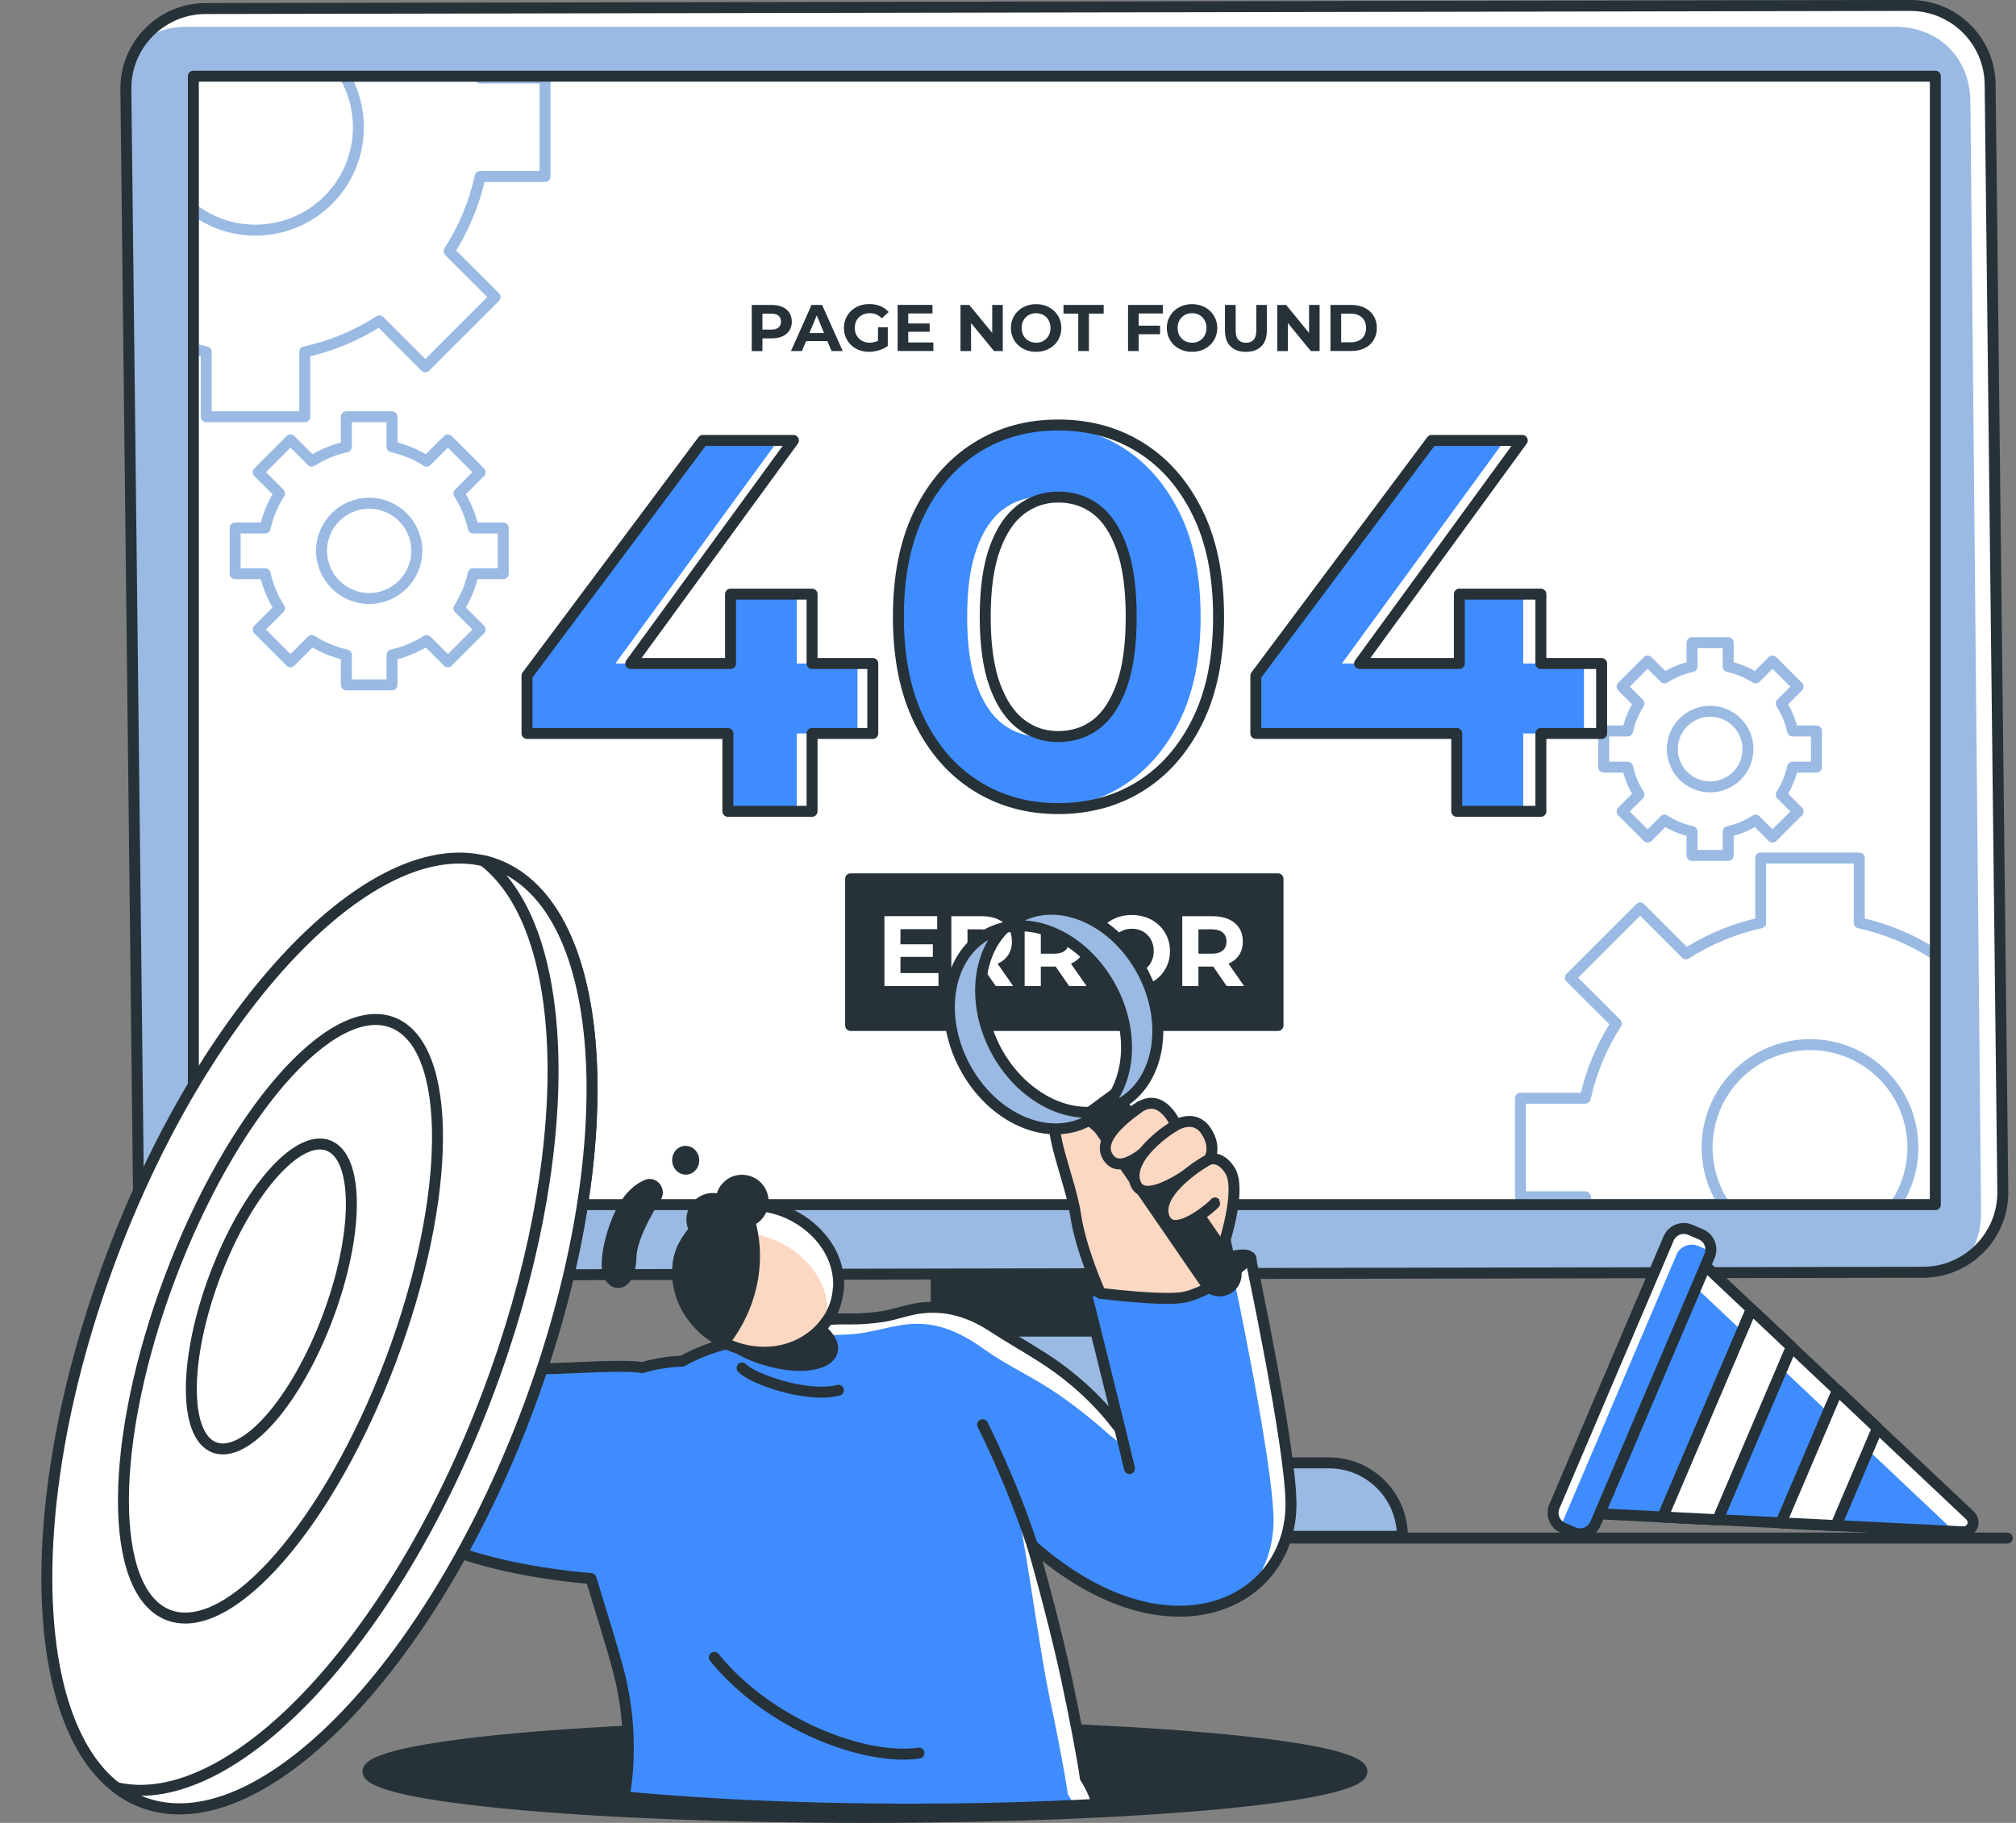 <svg width="460" height="416" viewBox="0 0 460 416" fill="none" xmlns="http://www.w3.org/2000/svg">
<rect x="0" y="0" width="460" height="416" fill="#808080" stroke="none"/>
<g clip-path="url(#clip0_2471_6728)">
<path d="M11 351L458 351" stroke="#263238" stroke-width="2.5" stroke-linecap="round" stroke-linejoin="round"/>
<path d="M49.62 290.7H438.53C448.67 290.7 456.86 282.43 456.76 272.29L454.32 19.66C454.22 9.66 446.09 1.6 436.09 1.6H47.18C37.04 1.6 28.85 9.87 28.95 20.01L31.39 272.64C31.49 282.64 39.62 290.7 49.62 290.7Z" fill="#9ABAE3"/>
<path d="M454.32 19.65C454.22 9.65 446.09 1.59 436.09 1.59H47.18C41.12 1.59 35.77 4.56 32.45 9.11C35.32 7.22 38.75 6.11 42.45 6.11H432.37C442.37 6.11 449.49 13.15 449.59 23.15L452.03 276.8C452.07 280.88 450.75 284.64 448.53 287.69C453.54 284.4 456.83 278.72 456.77 272.28L454.33 19.65H454.32Z" fill="white"/>
<path d="M49.88 291.04L438.79 290.34C448.93 290.32 457.11 282.04 456.99 271.9L454.1 19.27C453.99 9.27 445.84 1.23 435.83 1.24L46.92 1.95C36.78 1.97 28.6 10.25 28.72 20.39L31.61 273.02C31.72 283.02 39.87 291.06 49.88 291.05V291.04Z" stroke="#263238" stroke-width="2.5" stroke-linecap="round" stroke-linejoin="round"/>
<path d="M441.6 17.39H44.12V274.91H441.6V17.39Z" fill="white"/>
<path d="M124.36 40.29V17.8H109.56C109.53 17.66 109.5 17.53 109.47 17.38H78.68C80.66 20.82 81.78 24.79 81.78 29.04C81.78 42.01 71.27 52.52 58.3 52.52C52.97 52.52 48.06 50.75 44.12 47.75V79.57C45.08 79.84 46.07 80.09 47.05 80.3V95.1H69.54V80.3C75.71 78.96 81.45 76.53 86.58 73.23L97.05 83.7L112.96 67.79L102.49 57.33C105.79 52.19 108.22 46.44 109.56 40.28H124.36V40.29Z" stroke="#9ABAE3" stroke-width="2.5" stroke-linecap="round" stroke-linejoin="round"/>
<path d="M60.5 130.92C61.12 133.77 62.25 136.43 63.77 138.81L58.92 143.66L66.29 151.03L71.14 146.18C73.52 147.71 76.18 148.83 79.03 149.45V156.3H89.45V149.45C92.3 148.83 94.96 147.7 97.34 146.18L102.19 151.03L109.56 143.66L104.71 138.81C106.24 136.43 107.36 133.77 107.98 130.92H114.83V120.5H107.98C107.36 117.65 106.23 114.99 104.71 112.61L109.56 107.76L102.19 100.39L97.34 105.24C94.96 103.71 92.3 102.59 89.45 101.97V95.12H79.03V101.97C76.18 102.59 73.52 103.72 71.14 105.24L66.29 100.39L58.92 107.76L63.77 112.61C62.24 114.99 61.12 117.65 60.5 120.5H53.65V130.92H60.5ZM73.37 125.71C73.37 119.71 78.24 114.84 84.24 114.84C90.24 114.84 95.11 119.71 95.11 125.71C95.11 131.71 90.24 136.58 84.24 136.58C78.24 136.58 73.37 131.71 73.37 125.71Z" stroke="#9ABAE3" stroke-width="2.5" stroke-linecap="round" stroke-linejoin="round"/>
<path d="M441.28 217.67C436.14 214.37 430.39 211.95 424.24 210.6V195.81H401.74V210.6C395.59 211.95 389.84 214.37 384.7 217.67L374.24 207.21L358.33 223.12L368.8 233.58C365.49 238.72 363.07 244.47 361.72 250.62H346.93V273.12H361.72C361.85 273.72 361.99 274.32 362.15 274.9H393.46C390.97 271.17 389.52 266.68 389.52 261.86C389.52 248.9 400.03 238.39 413 238.39C425.97 238.39 436.47 248.9 436.47 261.86C436.47 266.68 435.02 271.17 432.53 274.9H441.6V217.35L441.29 217.66L441.28 217.67Z" stroke="#9ABAE3" stroke-width="2.5" stroke-linecap="round" stroke-linejoin="round"/>
<path d="M371.37 175.07C371.86 177.33 372.76 179.44 373.97 181.33L370.12 185.18L375.96 191.02L379.81 187.17C381.7 188.38 383.81 189.27 386.07 189.77V195.21H394.33V189.77C396.59 189.28 398.7 188.38 400.59 187.17L404.44 191.02L410.28 185.18L406.43 181.33C407.64 179.44 408.53 177.33 409.03 175.07H414.47V166.81H409.03C408.54 164.55 407.64 162.44 406.43 160.55L410.28 156.7L404.44 150.86L400.59 154.71C398.7 153.5 396.59 152.61 394.33 152.11V146.67H386.07V152.11C383.81 152.6 381.7 153.5 379.81 154.71L375.96 150.86L370.12 156.7L373.97 160.55C372.76 162.44 371.87 164.55 371.37 166.81H365.93V175.07H371.37ZM381.58 170.94C381.58 166.18 385.44 162.31 390.21 162.31C394.98 162.31 398.84 166.17 398.84 170.94C398.84 175.71 394.98 179.57 390.21 179.57C385.44 179.57 381.58 175.71 381.58 170.94Z" stroke="#9ABAE3" stroke-width="2.5" stroke-linecap="round" stroke-linejoin="round"/>
<path d="M441.6 17.39H44.12V274.91H441.6V17.39Z" stroke="#263238" stroke-width="2.5" stroke-linecap="round" stroke-linejoin="round"/>
<path d="M272.04 291.01H213.67V336.21H272.04V291.01Z" fill="#9ABAE3" stroke="#263238" stroke-width="2.5" stroke-linecap="round" stroke-linejoin="round"/>
<path d="M319.98 350.6H168.16C168.16 341.35 175.66 333.84 184.92 333.84H303.23C312.48 333.84 319.99 341.34 319.99 350.6H319.98Z" fill="#9ABAE3" stroke="#263238" stroke-width="2.5" stroke-linecap="round" stroke-linejoin="round"/>
<path d="M272.04 291.01H213.67V303.77H272.04V291.01Z" fill="#263238" stroke="#263238" stroke-width="2.5" stroke-linecap="round" stroke-linejoin="round"/>
<path d="M185.29 135.58H166.69V151.42H143.92L181.04 100.51H160.37L120.25 154.2V167.38H166.08V185.15H185.29V167.38H199.15V151.42H185.29V135.58Z" fill="#3F8CFF"/>
<path d="M185.29 135.58H181.8V151.42H185.29V135.58Z" fill="white"/>
<path d="M143.92 151.42L181.04 100.51H177.54L140.42 151.42H143.92Z" fill="white"/>
<path d="M185.29 167.38H181.8V185.16H185.29V167.38Z" fill="white"/>
<path d="M199.15 151.42H195.66V167.38H199.15V151.42Z" fill="white"/>
<path d="M185.29 135.58H166.69V151.42H143.92L181.04 100.51H160.37L120.25 154.2V167.38H166.08V185.15H185.29V167.38H199.15V151.42H185.29V135.58Z" stroke="#263238" stroke-width="2.5" stroke-linecap="round" stroke-linejoin="round"/>
<path d="M260.24 102.13C254.77 98.7 248.51 96.99 241.46 96.99C234.41 96.99 228.27 98.7 222.8 102.13C217.33 105.56 212.99 110.52 209.79 117C206.59 123.49 204.99 131.41 204.99 140.76C204.99 150.11 206.59 158.03 209.79 164.52C212.99 171.01 217.33 175.97 222.8 179.39C228.27 182.82 234.49 184.53 241.46 184.53C248.43 184.53 254.77 182.82 260.24 179.39C265.71 175.96 270.04 171.01 273.25 164.52C276.45 158.03 278.05 150.11 278.05 140.76C278.05 131.41 276.45 123.49 273.25 117C270.05 110.51 265.71 105.55 260.24 102.13ZM255.98 156.36C254.56 160.39 252.62 163.35 250.15 165.25C247.68 167.14 244.78 168.09 241.46 168.09C238.14 168.09 235.46 167.14 232.95 165.25C230.44 163.36 228.45 160.39 226.99 156.36C225.53 152.33 224.8 147.13 224.8 140.76C224.8 134.39 225.53 129.19 226.99 125.16C228.45 121.13 230.43 118.17 232.95 116.27C235.46 114.38 238.3 113.43 241.46 113.43C244.78 113.43 247.68 114.38 250.15 116.27C252.62 118.16 254.57 121.13 255.98 125.16C257.4 129.19 258.11 134.39 258.11 140.76C258.11 147.13 257.4 152.33 255.98 156.36Z" fill="#3F8CFF"/>
<path d="M232.94 116.28C234.91 114.8 237.08 113.9 239.44 113.58C238.76 113.49 238.06 113.44 237.34 113.44C234.18 113.44 231.34 114.39 228.83 116.28C226.32 118.17 224.33 121.14 222.87 125.17C221.41 129.2 220.68 134.4 220.68 140.77C220.68 147.14 221.41 152.34 222.87 156.37C224.33 160.4 226.31 163.36 228.83 165.26C231.34 167.15 234.18 168.1 237.34 168.1C238.06 168.1 238.76 168.05 239.44 167.96C237.07 167.64 234.9 166.74 232.94 165.26C230.43 163.37 228.44 160.4 226.98 156.37C225.52 152.34 224.79 147.14 224.79 140.77C224.79 134.4 225.52 129.2 226.98 125.17C228.44 121.14 230.42 118.18 232.94 116.28Z" fill="white"/>
<path d="M273.25 117C270.05 110.51 265.71 105.55 260.24 102.13C254.77 98.7 248.51 96.99 241.46 96.99C240.77 96.99 240.09 97.01 239.42 97.04C245.63 97.34 251.21 99.04 256.14 102.12C261.61 105.55 265.94 110.51 269.15 116.99C272.35 123.48 273.95 131.4 273.95 140.75C273.95 150.1 272.35 158.02 269.15 164.51C265.95 171 261.61 175.96 256.14 179.38C251.21 182.47 245.63 184.16 239.42 184.46C240.09 184.49 240.77 184.51 241.46 184.51C248.51 184.51 254.77 182.8 260.24 179.37C265.71 175.94 270.04 170.99 273.25 164.5C276.45 158.01 278.05 150.09 278.05 140.74C278.05 131.39 276.45 123.47 273.25 116.98V117Z" fill="white"/>
<path d="M260.24 102.13C254.77 98.7 248.51 96.99 241.46 96.99C234.41 96.99 228.27 98.7 222.8 102.13C217.33 105.56 212.99 110.52 209.79 117C206.59 123.49 204.99 131.41 204.99 140.76C204.99 150.11 206.59 158.03 209.79 164.52C212.99 171.01 217.33 175.97 222.8 179.39C228.27 182.82 234.49 184.53 241.46 184.53C248.43 184.53 254.77 182.82 260.24 179.39C265.71 175.96 270.04 171.01 273.25 164.52C276.45 158.03 278.05 150.11 278.05 140.76C278.05 131.41 276.45 123.49 273.25 117C270.05 110.51 265.71 105.55 260.24 102.13ZM255.98 156.36C254.56 160.39 252.62 163.35 250.15 165.25C247.68 167.14 244.78 168.09 241.46 168.09C238.14 168.09 235.46 167.14 232.95 165.25C230.44 163.36 228.45 160.39 226.99 156.36C225.53 152.33 224.8 147.13 224.8 140.76C224.8 134.39 225.53 129.19 226.99 125.16C228.45 121.13 230.43 118.17 232.95 116.27C235.46 114.38 238.3 113.43 241.46 113.43C244.78 113.43 247.68 114.38 250.15 116.27C252.62 118.16 254.57 121.13 255.98 125.16C257.4 129.19 258.11 134.39 258.11 140.76C258.11 147.13 257.4 152.33 255.98 156.36Z" stroke="#263238" stroke-width="2.5" stroke-linecap="round" stroke-linejoin="round"/>
<path d="M365.45 151.42H351.59V135.58H332.99V151.42H310.22L347.34 100.51H326.67L286.55 154.2V167.38H332.39V185.15H351.59V167.38H365.45V151.42Z" fill="#3F8CFF"/>
<path d="M365.45 151.42H351.59V135.58H332.99V151.42H310.22L347.34 100.51H326.67L286.55 154.2V167.38H332.39V185.15H351.59V167.38H365.45V151.42Z" fill="#3F8CFF"/>
<path d="M351.59 135.58H347.56V151.42H351.59V135.58Z" fill="white"/>
<path d="M310.22 151.42L347.34 100.51H343.31L306.19 151.42H310.22Z" fill="white"/>
<path d="M351.59 167.38H347.56V185.16H351.59V167.38Z" fill="white"/>
<path d="M365.45 151.42H361.42V167.38H365.45V151.42Z" fill="white"/>
<path d="M365.45 151.42H351.59V135.58H332.99V151.42H310.22L347.34 100.51H326.67L286.55 154.2V167.38H332.39V185.15H351.59V167.38H365.45V151.42Z" stroke="#263238" stroke-width="2.5" stroke-linecap="round" stroke-linejoin="round"/>
<path d="M171.53 80.11V69.59H176.09C177.03 69.59 177.84 69.74 178.53 70.05C179.21 70.36 179.74 70.79 180.11 71.37C180.48 71.94 180.67 72.62 180.67 73.41C180.67 74.2 180.48 74.87 180.11 75.44C179.74 76.01 179.21 76.45 178.53 76.76C177.85 77.07 177.04 77.22 176.09 77.22H172.89L173.97 76.12V80.12H171.53V80.11ZM173.97 76.38L172.89 75.22H175.96C176.71 75.22 177.27 75.06 177.64 74.74C178.01 74.42 178.2 73.97 178.2 73.4C178.2 72.83 178.01 72.37 177.64 72.05C177.27 71.73 176.71 71.57 175.96 71.57H172.89L173.97 70.41V76.38Z" fill="#263238"/>
<path d="M180.48 80.11L185.17 69.59H187.58L192.29 80.11H189.73L185.88 70.82H186.84L182.98 80.11H180.48ZM182.83 77.85L183.48 76H188.89L189.55 77.85H182.83Z" fill="#263238"/>
<path d="M198.31 80.29C197.48 80.29 196.71 80.16 196.02 79.89C195.32 79.62 194.72 79.25 194.2 78.75C193.68 78.26 193.28 77.68 193 77.02C192.71 76.36 192.57 75.63 192.57 74.84C192.57 74.05 192.71 73.32 193 72.66C193.29 72 193.69 71.42 194.21 70.93C194.73 70.44 195.34 70.06 196.04 69.79C196.74 69.52 197.51 69.39 198.36 69.39C199.29 69.39 200.13 69.55 200.88 69.86C201.63 70.17 202.26 70.62 202.77 71.21L201.21 72.65C200.83 72.25 200.41 71.95 199.96 71.76C199.51 71.56 199.02 71.47 198.49 71.47C197.96 71.47 197.51 71.55 197.09 71.71C196.67 71.87 196.31 72.1 196 72.4C195.69 72.7 195.46 73.06 195.29 73.47C195.12 73.88 195.04 74.34 195.04 74.84C195.04 75.34 195.12 75.78 195.29 76.19C195.46 76.6 195.69 76.96 196 77.26C196.31 77.57 196.67 77.8 197.08 77.96C197.5 78.12 197.95 78.2 198.46 78.2C198.97 78.2 199.41 78.12 199.87 77.97C200.33 77.81 200.77 77.55 201.2 77.18L202.58 78.94C202.01 79.37 201.35 79.7 200.59 79.93C199.83 80.16 199.08 80.28 198.33 80.28L198.31 80.29ZM200.34 78.63V74.68H202.57V78.95L200.34 78.63Z" fill="#263238"/>
<path d="M207.24 78.15H212.97V80.1H204.82V69.58H212.77V71.53H207.24V78.14V78.15ZM207.06 73.82H212.13V75.71H207.06V73.82Z" fill="#263238"/>
<path d="M219.16 80.11V69.59H221.17L227.38 77.17H226.4V69.59H228.81V80.11H226.81L220.59 72.53H221.57V80.11H219.16Z" fill="#263238"/>
<path d="M236.43 80.29C235.6 80.29 234.83 80.15 234.12 79.88C233.41 79.61 232.8 79.23 232.29 78.74C231.77 78.25 231.37 77.67 231.09 77.01C230.8 76.35 230.66 75.63 230.66 74.85C230.66 74.07 230.8 73.35 231.09 72.69C231.38 72.03 231.78 71.45 232.3 70.96C232.82 70.47 233.43 70.09 234.13 69.82C234.83 69.55 235.59 69.41 236.41 69.41C237.23 69.41 238.01 69.55 238.7 69.82C239.4 70.09 240 70.47 240.52 70.96C241.04 71.45 241.44 72.03 241.73 72.68C242.02 73.34 242.17 74.06 242.17 74.85C242.17 75.64 242.02 76.36 241.73 77.02C241.44 77.69 241.04 78.26 240.52 78.75C240 79.24 239.4 79.61 238.7 79.88C238 80.15 237.24 80.29 236.42 80.29H236.43ZM236.41 78.21C236.88 78.21 237.31 78.13 237.71 77.97C238.11 77.81 238.45 77.58 238.75 77.28C239.05 76.98 239.28 76.62 239.45 76.21C239.62 75.8 239.7 75.34 239.7 74.84C239.7 74.34 239.62 73.88 239.45 73.47C239.28 73.06 239.05 72.7 238.76 72.4C238.46 72.1 238.12 71.87 237.71 71.71C237.31 71.55 236.87 71.47 236.4 71.47C235.93 71.47 235.5 71.55 235.1 71.71C234.7 71.87 234.36 72.1 234.06 72.4C233.76 72.7 233.53 73.06 233.36 73.47C233.19 73.88 233.11 74.34 233.11 74.84C233.11 75.34 233.19 75.79 233.36 76.2C233.53 76.62 233.76 76.97 234.05 77.27C234.35 77.57 234.69 77.8 235.1 77.96C235.5 78.12 235.94 78.2 236.41 78.2V78.21Z" fill="#263238"/>
<path d="M246.03 80.11V71.57H242.66V69.59H251.83V71.57H248.46V80.11H246.02H246.03Z" fill="#263238"/>
<path d="M259.83 80.11H257.39V69.59H265.34V71.54H259.82V80.11H259.83ZM259.65 74.32H264.7V76.27H259.65V74.32Z" fill="#263238"/>
<path d="M272.01 80.29C271.18 80.29 270.41 80.15 269.7 79.88C268.99 79.61 268.38 79.23 267.87 78.74C267.35 78.25 266.95 77.67 266.67 77.01C266.38 76.35 266.24 75.63 266.24 74.85C266.24 74.07 266.38 73.35 266.67 72.69C266.96 72.03 267.36 71.45 267.88 70.96C268.4 70.47 269.01 70.09 269.71 69.82C270.41 69.55 271.17 69.41 271.99 69.41C272.81 69.41 273.59 69.55 274.28 69.82C274.98 70.09 275.58 70.47 276.1 70.96C276.62 71.45 277.02 72.03 277.31 72.68C277.6 73.34 277.75 74.06 277.75 74.85C277.75 75.64 277.6 76.36 277.31 77.02C277.02 77.69 276.62 78.26 276.1 78.75C275.58 79.24 274.98 79.61 274.28 79.88C273.58 80.15 272.82 80.29 272 80.29H272.01ZM272 78.21C272.47 78.21 272.91 78.13 273.3 77.97C273.7 77.81 274.04 77.58 274.34 77.28C274.64 76.98 274.87 76.62 275.04 76.21C275.21 75.8 275.29 75.34 275.29 74.84C275.29 74.34 275.21 73.88 275.04 73.47C274.87 73.06 274.64 72.7 274.35 72.4C274.05 72.1 273.71 71.87 273.3 71.71C272.9 71.55 272.46 71.47 271.99 71.47C271.52 71.47 271.09 71.55 270.69 71.71C270.29 71.87 269.95 72.1 269.65 72.4C269.35 72.7 269.12 73.06 268.95 73.47C268.78 73.88 268.7 74.34 268.7 74.84C268.7 75.34 268.78 75.79 268.95 76.2C269.12 76.62 269.35 76.97 269.64 77.27C269.94 77.57 270.28 77.8 270.69 77.96C271.09 78.12 271.53 78.2 272 78.2V78.21Z" fill="#263238"/>
<path d="M284.27 80.29C282.78 80.29 281.61 79.87 280.77 79.04C279.93 78.21 279.51 77.02 279.51 75.48V69.59H281.95V75.39C281.95 76.39 282.15 77.11 282.57 77.56C282.98 78 283.56 78.22 284.3 78.22C285.04 78.22 285.62 78 286.03 77.56C286.44 77.12 286.65 76.4 286.65 75.39V69.59H289.06V75.48C289.06 77.02 288.64 78.21 287.8 79.04C286.96 79.87 285.79 80.29 284.3 80.29H284.27Z" fill="#263238"/>
<path d="M291.44 80.11V69.59H293.46L299.67 77.17H298.69V69.59H301.1V80.11H299.1L292.88 72.53H293.86V80.11H291.45H291.44Z" fill="#263238"/>
<path d="M303.58 80.11V69.59H308.36C309.5 69.59 310.51 69.81 311.38 70.24C312.25 70.68 312.93 71.28 313.42 72.07C313.91 72.85 314.16 73.78 314.16 74.85C314.16 75.92 313.91 76.84 313.42 77.62C312.93 78.41 312.25 79.02 311.38 79.45C310.51 79.89 309.5 80.1 308.36 80.1H303.58V80.11ZM306.02 78.11H308.25C308.95 78.11 309.56 77.98 310.08 77.71C310.6 77.44 311 77.07 311.28 76.58C311.57 76.09 311.71 75.51 311.71 74.85C311.71 74.19 311.57 73.6 311.28 73.11C310.99 72.62 310.59 72.25 310.08 71.98C309.56 71.71 308.96 71.58 308.25 71.58H306.02V78.1V78.11Z" fill="#263238"/>
<path d="M291.61 200.56H194.09V234.02H291.61V200.56Z" fill="#263238" stroke="#263238" stroke-width="2.5" stroke-linecap="round" stroke-linejoin="round"/>
<path d="M205.46 222.06H214.14V225.02H201.8V209.08H213.84V212.04H205.46V222.06ZM205.18 215.5H212.85V218.37H205.18V215.5Z" fill="white"/>
<path d="M217.07 225.02V209.08H223.97C225.4 209.08 226.63 209.31 227.66 209.78C228.69 210.24 229.49 210.91 230.05 211.77C230.61 212.63 230.89 213.67 230.89 214.87C230.89 216.07 230.61 217.08 230.05 217.93C229.49 218.79 228.69 219.44 227.66 219.9C226.63 220.36 225.4 220.58 223.97 220.58H219.12L220.76 218.96V225.02H217.07ZM220.76 219.37L219.12 217.64H223.77C224.91 217.64 225.76 217.39 226.32 216.9C226.88 216.41 227.16 215.73 227.16 214.86C227.16 213.99 226.88 213.3 226.32 212.81C225.76 212.32 224.91 212.08 223.77 212.08H219.12L220.76 210.33V219.37ZM227.2 225.02L223.21 219.24H227.15L231.18 225.02H227.2Z" fill="white"/>
<path d="M233.8 225.02V209.08H240.7C242.13 209.08 243.36 209.31 244.39 209.78C245.42 210.24 246.22 210.91 246.78 211.77C247.34 212.63 247.62 213.67 247.62 214.87C247.62 216.07 247.34 217.08 246.78 217.93C246.22 218.79 245.42 219.44 244.39 219.9C243.36 220.36 242.13 220.58 240.7 220.58H235.85L237.49 218.96V225.02H233.8ZM237.49 219.37L235.85 217.64H240.5C241.64 217.64 242.49 217.39 243.05 216.9C243.61 216.41 243.89 215.73 243.89 214.86C243.89 213.99 243.61 213.3 243.05 212.81C242.49 212.32 241.64 212.08 240.5 212.08H235.85L237.49 210.33V219.37ZM243.94 225.02L239.95 219.24H243.89L247.92 225.02H243.94Z" fill="white"/>
<path d="M258.28 225.29C257.02 225.29 255.86 225.09 254.78 224.68C253.71 224.27 252.78 223.69 252 222.95C251.22 222.21 250.61 221.33 250.18 220.33C249.75 219.33 249.53 218.23 249.53 217.05C249.53 215.87 249.75 214.77 250.18 213.77C250.61 212.77 251.22 211.9 252.01 211.15C252.8 210.41 253.73 209.83 254.79 209.42C255.85 209.01 257.01 208.81 258.25 208.81C259.49 208.81 260.67 209.01 261.72 209.42C262.77 209.83 263.69 210.41 264.47 211.15C265.25 211.89 265.86 212.76 266.3 213.76C266.74 214.75 266.96 215.85 266.96 217.05C266.96 218.25 266.74 219.33 266.3 220.34C265.86 221.35 265.25 222.22 264.47 222.96C263.69 223.7 262.77 224.27 261.72 224.68C260.66 225.09 259.51 225.29 258.27 225.29H258.28ZM258.26 222.15C258.97 222.15 259.63 222.03 260.23 221.79C260.83 221.55 261.36 221.2 261.81 220.74C262.26 220.28 262.62 219.75 262.87 219.12C263.12 218.5 263.25 217.81 263.25 217.05C263.25 216.29 263.13 215.6 262.87 214.98C262.62 214.36 262.27 213.82 261.82 213.36C261.37 212.9 260.84 212.56 260.24 212.31C259.63 212.07 258.97 211.95 258.26 211.95C257.55 211.95 256.89 212.07 256.29 212.31C255.69 212.55 255.16 212.9 254.71 213.36C254.26 213.82 253.9 214.36 253.65 214.98C253.4 215.6 253.27 216.29 253.27 217.05C253.27 217.81 253.4 218.48 253.65 219.11C253.9 219.74 254.25 220.28 254.7 220.74C255.15 221.2 255.68 221.54 256.28 221.79C256.88 222.04 257.55 222.15 258.26 222.15Z" fill="white"/>
<path d="M269.76 225.02V209.08H276.66C278.09 209.08 279.32 209.31 280.35 209.78C281.38 210.24 282.18 210.91 282.74 211.77C283.3 212.63 283.58 213.67 283.58 214.87C283.58 216.07 283.3 217.08 282.74 217.93C282.18 218.79 281.38 219.44 280.35 219.9C279.32 220.36 278.09 220.58 276.66 220.58H271.81L273.45 218.96V225.02H269.76ZM273.45 219.37L271.81 217.64H276.46C277.6 217.64 278.45 217.39 279.01 216.9C279.57 216.41 279.85 215.73 279.85 214.86C279.85 213.99 279.57 213.3 279.01 212.81C278.45 212.32 277.6 212.08 276.46 212.08H271.81L273.45 210.33V219.37ZM279.89 225.02L275.9 219.24H279.84L283.87 225.02H279.89Z" fill="white"/>
<path d="M388.23 288.01L449.47 345.81C451.01 347.26 449.98 349.68 447.86 349.58L363.75 345.41L388.23 288.01Z" fill="#3F8CFF"/>
<path d="M445.94 349.49L386.11 293.01L388.24 288.02L449.47 345.83C451.01 347.28 449.98 349.7 447.86 349.6L445.94 349.5V349.49Z" fill="white"/>
<path d="M388.23 288.01L449.47 345.81C451.01 347.26 449.98 349.68 447.86 349.58L363.75 345.41L388.23 288.01Z" stroke="#263238" stroke-width="2.5" stroke-linecap="round" stroke-linejoin="round"/>
<path d="M406.38 347.53L419.27 317.31L428.38 325.91L418.9 348.15L406.38 347.53Z" fill="#3F8CFF" stroke="#263238" stroke-width="2.5" stroke-linecap="round" stroke-linejoin="round"/>
<path d="M379.4 346.19L399.63 298.77L408.74 307.37L391.92 346.82L379.4 346.19Z" fill="#3F8CFF" stroke="#263238" stroke-width="2.5" stroke-linecap="round" stroke-linejoin="round"/>
<path d="M390.078 286.625L364.021 347.743C363.206 349.656 360.988 350.548 359.075 349.732L356.665 348.705C354.751 347.889 353.86 345.672 354.675 343.758L380.732 282.641C381.547 280.728 383.765 279.836 385.678 280.651L388.088 281.679C390.002 282.495 390.893 284.712 390.078 286.625Z" fill="#3F8CFF"/>
<path d="M356.21 348.44C354.6 347.51 353.9 345.49 354.66 343.72L380.72 282.61C381.54 280.69 383.75 279.8 385.66 280.62L388.06 281.64C389.65 282.32 390.54 283.95 390.32 285.59C390.19 285.51 390.05 285.43 389.9 285.37L387.48 284.34C385.56 283.52 383.35 284.42 382.54 286.33L356.48 347.46C356.34 347.78 356.26 348.1 356.21 348.44Z" fill="white"/>
<path d="M390.078 286.625L364.021 347.743C363.206 349.656 360.988 350.548 359.075 349.732L356.665 348.705C354.751 347.889 353.86 345.672 354.675 343.758L380.732 282.641C381.547 280.728 383.765 279.836 385.678 280.651L388.088 281.679C390.002 282.495 390.893 284.712 390.078 286.625Z" stroke="#263238" stroke-width="2.5" stroke-linecap="round" stroke-linejoin="round"/>
<path d="M379.4 346.19L399.63 298.77L408.74 307.37L391.92 346.82L379.4 346.19Z" fill="white" stroke="#263238" stroke-width="2.5" stroke-linecap="round" stroke-linejoin="round"/>
<path d="M406.38 347.53L419.27 317.31L428.38 325.91L418.9 348.15L406.38 347.53Z" fill="white" stroke="#263238" stroke-width="2.5" stroke-linecap="round" stroke-linejoin="round"/>
<path d="M197.36 414.75C259.995 414.75 310.77 410.053 310.77 404.26C310.77 398.466 259.995 393.77 197.36 393.77C134.726 393.77 83.95 398.466 83.95 404.26C83.95 410.053 134.726 414.75 197.36 414.75Z" fill="#263238" stroke="#263238" stroke-width="2.5" stroke-linecap="round" stroke-linejoin="round"/>
<path d="M281.51 286.66C281.51 286.66 286.99 285.26 285.06 288.87L283.13 292.49L281.5 286.66H281.51Z" fill="#263238" stroke="#263238" stroke-width="2.5" stroke-linecap="round" stroke-linejoin="round"/>
<path d="M285.33 286.99L281.22 290.61C273.5 296.66 256.86 295.92 247.63 294.28L248.98 299.58L255.59 326.29C255.59 326.29 247.38 313.5 229.45 305.16C224.24 300.08 215.65 295.63 204 300.08C201.59 300.99 189.67 300.86 187.61 301.51H187.6C187.48 301.54 187.37 301.58 187.25 301.61H187.24C180.91 303.61 176.08 304.51 171.82 305.34C170.4 305.62 169.04 305.88 167.73 306.18H167.72C163.74 307.07 160.04 308.22 155.7 310.62C155.7 310.62 151.48 310.65 146.51 312.11C141.36 311.06 121.13 313.16 116.71 312.15L116.62 277.29L105.97 283.96C95.57 289.29 90.46 287.59 80.65 287.27L77.08 286.65C77.08 286.65 77.09 329.36 84.03 340.48C93.41 355.52 124.25 359.36 134.88 360.25C137.1 367.73 139.62 375.32 141.43 382.47C141.66 383.38 141.87 384.31 142.04 385.22C144.16 395.6 143.38 405.47 142.38 410.05C144.9 410.29 147.49 410.52 150.17 410.73C155.16 411.13 160.41 411.48 165.86 411.78C178.85 412.47 193.04 412.86 207.88 412.86C213.38 412.86 218.77 412.8 224.05 412.71C224.26 412.71 224.46 412.7 224.65 412.7C233.62 412.51 242.25 412.2 250.4 411.75C249.56 408.55 247.67 405.73 247.67 405.73C246.94 400.72 245.3 392.11 243.39 383.16C241.3 373.37 237.49 359 235.56 352.64C266.44 379.87 294.76 366.18 294.59 343.04C294.5 329.93 285.33 286.96 285.33 286.96V286.99Z" fill="#3F8CFF"/>
<path d="M255.4 326.41C255.32 326.28 255.24 326.15 255.15 326.03C254.84 325.6 254.45 325.22 254.07 324.85C248.42 319.29 242.49 313.88 236.06 309.22C233.37 307.27 230.47 305.64 227.81 303.66C222.48 299.7 216.33 297.42 209.62 298.62C206.62 299.16 203.76 300.32 200.73 300.73C197.65 301.15 194.4 300.93 191.29 301.11C190.09 301.18 188.79 301.52 187.59 301.52C187.47 301.55 187.36 301.59 187.23 301.62C187.2 301.62 187.18 301.63 187.15 301.64C187.78 302.61 188.32 303.64 188.78 304.72C191.53 304.59 194.32 304.62 197.02 304.16C199.95 303.66 202.83 302.85 205.76 302.38C213.1 301.2 218.82 303.8 224.68 307.98C229.98 311.76 236.01 314.42 241.38 318.14C244.12 320.04 246.78 322.05 249.35 324.18C250.61 325.22 251.84 326.28 253.05 327.37C253.73 327.98 256.49 329.84 256.61 330.72C256.4 329.23 256.16 327.68 255.38 326.41H255.4Z" fill="white"/>
<path d="M243.38 383.19C242 376.75 239.89 368.33 238.05 361.51C235.9 359.98 233.54 342.7 231.35 340.77C233.28 347.13 237.28 377.09 239.38 386.88C241.29 395.83 242.93 404.44 243.66 409.45C243.66 409.45 244.36 410.5 245.1 412.04C246.88 411.96 248.65 411.87 250.39 411.77C249.55 408.57 247.66 405.75 247.66 405.75C246.93 400.74 245.29 392.13 243.38 383.18V383.19Z" fill="white"/>
<path d="M285.33 286.99L281.22 290.61C281.11 290.69 280.99 290.76 280.88 290.84C280.88 290.91 280.89 290.98 280.9 291.06L281.33 290.68C281.33 290.68 290.49 333.65 290.59 346.76C290.63 353.03 288.57 358.6 284.94 362.86C291.02 358.44 294.65 351.37 294.59 343.07C294.5 329.96 285.33 286.99 285.33 286.99Z" fill="white"/>
<path d="M285.33 286.99L281.22 290.61C273.5 296.66 256.86 295.92 247.63 294.28L248.98 299.58L255.59 326.29C255.47 325.82 254.85 325.23 254.56 324.85C253.56 323.52 252.47 322.25 251.35 321.03C247.42 316.76 242.91 313.02 238.03 309.88C234.22 307.43 230.27 305.23 226.47 302.74C221.26 299.33 215.65 297.64 209.41 298.6C206.75 299.01 204.18 300.01 201.49 300.43C199.13 300.8 196.73 300.99 194.34 301C192.1 301 189.77 300.86 187.59 301.51C187.47 301.54 187.36 301.58 187.23 301.61C180.9 303.61 176.07 304.51 171.81 305.34C170.39 305.62 169.03 305.88 167.7 306.18C163.72 307.07 160.02 308.22 155.68 310.62C155.68 310.62 151.46 310.65 146.49 312.11C141.34 311.06 121.11 313.16 116.69 312.15L116.6 277.29L105.95 283.96C95.55 289.29 90.44 287.59 80.63 287.27L77.06 286.65C77.06 286.65 77.07 329.36 84.01 340.48C93.39 355.52 124.23 359.36 134.86 360.25C137.08 367.73 139.6 375.32 141.41 382.47C141.64 383.38 141.85 384.31 142.02 385.22C144.14 395.6 143.36 405.47 142.36 410.05C144.88 410.29 147.47 410.52 150.15 410.73C155.14 411.13 160.39 411.48 165.84 411.78C178.83 412.47 193.02 412.86 207.86 412.86C213.36 412.86 218.75 412.8 224.03 412.71C224.24 412.71 224.44 412.7 224.63 412.7C233.6 412.51 242.23 412.2 250.38 411.75C249.54 408.55 247.65 405.73 247.65 405.73C246.92 400.72 245.28 392.11 243.37 383.16C241.28 373.37 237.47 359 235.54 352.64C266.42 379.87 294.74 366.18 294.57 343.04C294.48 329.93 285.31 286.96 285.31 286.96L285.33 286.99Z" stroke="#263238" stroke-width="2.5" stroke-linecap="round" stroke-linejoin="round"/>
<path d="M235.55 352.66C230.78 338.02 224.21 325.13 224.21 325.13" stroke="#263238" stroke-width="2.5" stroke-linecap="round" stroke-linejoin="round"/>
<path d="M257.72 335.14L255.59 326.3" stroke="#263238" stroke-width="2.5" stroke-linecap="round" stroke-linejoin="round"/>
<path d="M112.91 321.95L116.89 313.51" stroke="#263238" stroke-width="2.5" stroke-linecap="round" stroke-linejoin="round"/>
<path d="M83.82 281.24C83.82 281.24 73.42 284.81 77.07 286.67C79.2 287.76 83.94 287.5 83.94 287.5L83.82 281.23V281.24Z" fill="#263238" stroke="#263238" stroke-width="2.5" stroke-linecap="round" stroke-linejoin="round"/>
<path d="M281.22 290.61L279.54 282.91C279.54 282.91 283.24 271.23 280.67 267.14C278.38 263.5 275.88 264.59 275.88 264.59C275.88 264.59 277.77 261.91 275.14 258.02C272.54 254.19 268.34 256.76 268.34 256.76C268.34 256.76 265.37 249.45 260.17 252.54C254.97 255.63 252.55 259.77 252.55 259.77C254.26 261.14 245.53 250.54 241.37 254.27C238.57 256.78 244.26 269.31 245.42 277.22C246.58 285.13 251.08 295.15 251.08 295.15C251.08 295.15 265.66 296.99 270.29 296.02C274.92 295.05 281.23 290.61 281.23 290.61H281.22Z" fill="#FCD8C3" stroke="#263238" stroke-width="2.5" stroke-linecap="round" stroke-linejoin="round"/>
<path d="M280.51 293.86C278.82 295.1 276.44 294.74 275.2 293.05L248.38 254.02L254.5 249.52L281.32 288.55C282.56 290.24 282.2 292.62 280.51 293.86Z" fill="#263238" stroke="#263238" stroke-width="2.5" stroke-linecap="round" stroke-linejoin="round"/>
<path d="M260.16 252.54C259.76 253 248.88 259.62 253.22 264.59C256.9 268.81 265.35 258.78 265.35 258.78" fill="#FCD8C3"/>
<path d="M260.16 252.54C259.76 253 248.88 259.62 253.22 264.59C256.9 268.81 265.35 258.78 265.35 258.78" stroke="#263238" stroke-width="2.5" stroke-linecap="round" stroke-linejoin="round"/>
<path d="M260.73 221.82C254.49 210 241.92 204.37 232.66 209.26C231.43 209.91 230.34 210.72 229.35 211.64C237.99 209.75 248.17 215.33 253.59 225.58C259.01 235.84 257.88 247.39 251.44 253.46C252.76 253.17 254.05 252.72 255.27 252.07C264.53 247.18 266.97 233.63 260.73 221.81V221.82Z" fill="#9ABAE3" stroke="#263238" stroke-width="2.5" stroke-linecap="round" stroke-linejoin="round"/>
<path d="M227.21 239.53C221.79 229.27 222.92 217.72 229.36 211.65C228.04 211.94 226.75 212.39 225.53 213.04C216.27 217.93 213.83 231.48 220.07 243.3C226.31 255.12 238.88 260.75 248.14 255.86C249.37 255.21 250.46 254.4 251.45 253.48C242.8 255.37 232.63 249.79 227.21 239.54V239.53Z" fill="#9ABAE3" stroke="#263238" stroke-width="2.5" stroke-linecap="round" stroke-linejoin="round"/>
<path d="M267.88 257.07C267.3 257.26 257.08 263.85 259.01 269.85C260.92 275.81 272.91 266.66 272.8 266.51" fill="#FCD8C3"/>
<path d="M267.88 257.07C267.3 257.26 257.08 263.85 259.01 269.85C260.92 275.81 272.91 266.66 272.8 266.51" stroke="#263238" stroke-width="2.5" stroke-linecap="round" stroke-linejoin="round"/>
<path d="M275.88 264.59C275.3 264.78 263.64 271.6 265.56 277.61C267.47 283.57 277.34 274.67 277.23 274.52" fill="#FCD8C3"/>
<path d="M275.88 264.59C275.3 264.78 263.64 271.6 265.56 277.61C267.47 283.57 277.34 274.67 277.23 274.52" stroke="#263238" stroke-width="2.5" stroke-linecap="round" stroke-linejoin="round"/>
<path d="M181.94 311.59C187.38 311.75 190.99 309.73 189.73 306.45C188.4 303.14 182.94 300.07 177.3 298.54C175.21 297.98 173.08 297.67 171.13 297.61C167.41 297.5 164.33 298.35 163.3 300.26C162.32 301.74 163.62 303.95 165.57 305.67C167.62 307.48 170.64 309.04 173.89 310.1C176.53 310.96 179.35 311.5 181.93 311.58L181.94 311.59Z" fill="#263238" stroke="#263238" stroke-width="2.5" stroke-linecap="round" stroke-linejoin="round"/>
<path d="M191.29 293.92C191.27 294.25 191.25 294.56 191.21 294.88C191.17 295.19 191.12 295.5 191.06 295.81C191.03 296.04 190.98 296.26 190.92 296.48C190.88 296.67 190.84 296.83 190.78 296.99C190.7 297.29 190.61 297.59 190.51 297.87C190.41 298.19 190.28 298.49 190.15 298.79C190.02 299.09 189.89 299.38 189.74 299.68C189.6 299.96 189.44 300.25 189.27 300.53C189.11 300.81 188.93 301.08 188.75 301.35C188.75 301.33 188.75 301.32 188.75 301.3C186.01 305.37 181.31 308.07 176.08 308.52C175.88 308.53 175.69 308.56 175.48 308.56C175.46 308.56 175.44 308.56 175.42 308.56C175.11 308.58 174.81 308.59 174.49 308.6C174.09 308.6 173.7 308.58 173.31 308.56C173.01 308.54 172.7 308.52 172.39 308.48C172.15 308.45 171.89 308.42 171.66 308.4C170.94 308.31 170.22 308.17 169.52 307.99C169.22 307.92 168.92 307.84 168.63 307.75C168.49 307.71 168.36 307.68 168.25 307.62C167.96 307.54 167.7 307.45 167.45 307.36H167.43C167.19 307.27 166.96 307.19 166.72 307.08C166.42 306.96 166.13 306.85 165.83 306.7C165.63 306.62 165.43 306.52 165.25 306.43C165.22 306.41 165.21 306.41 165.18 306.39C164.77 306.19 164.38 305.97 163.98 305.74C163.58 305.51 163.21 305.27 162.83 305.01C162.5 304.79 162.18 304.56 161.88 304.32L161.36 303.92C161.29 303.85 161.21 303.78 161.12 303.72C160.92 303.55 160.71 303.37 160.53 303.2C160.53 303.2 160.52 303.193 160.5 303.18C160.23 302.93 159.97 302.69 159.72 302.43L159.7 302.4C159.6 302.29 159.49 302.18 159.39 302.08C159.29 301.97 159.18 301.85 159.07 301.72C158.79 301.43 158.54 301.12 158.31 300.8C158.29 300.77 158.25 300.73 158.23 300.69L158.19 300.62C158.05 300.45 157.92 300.28 157.8 300.09C157.8 300.09 157.78 300.09 157.79 300.07C157.62 299.84 157.45 299.6 157.3 299.36C157.14 299.1 156.98 298.85 156.84 298.57C156.73 298.39 156.63 298.19 156.53 298C156.33 297.63 156.15 297.24 155.98 296.84C155.87 296.59 155.77 296.33 155.68 296.08C155.63 295.92 155.57 295.75 155.52 295.59C155.42 295.27 155.31 294.94 155.22 294.6C155.13 294.28 155.06 293.94 154.99 293.59C154.94 293.36 154.9 293.14 154.86 292.91C154.84 292.81 154.83 292.71 154.81 292.61C154.78 292.39 154.76 292.17 154.72 291.93C154.72 291.9 154.72 291.87 154.72 291.84C154.69 291.59 154.67 291.33 154.67 291.07C154.67 290.79 154.66 290.53 154.66 290.27C154.66 289.76 154.68 289.26 154.74 288.74C154.74 288.67 154.75 288.61 154.77 288.53C154.77 288.45 154.77 288.37 154.8 288.27C154.81 288.14 154.83 287.99 154.86 287.85C154.89 287.74 154.89 287.62 154.92 287.51C154.94 287.47 154.94 287.42 154.95 287.36C155 287.11 155.05 286.87 155.13 286.63C155.17 286.44 155.22 286.27 155.29 286.1C155.36 285.85 155.44 285.63 155.53 285.39C155.53 285.37 155.55 285.36 155.56 285.36C155.56 285.33 155.56 285.32 155.57 285.3C155.57 285.28 155.57 285.26 155.58 285.24C155.67 285.03 155.78 284.8 155.88 284.58C155.9 284.54 155.93 284.5 155.94 284.47C155.94 284.47 155.94 284.463 155.94 284.45C155.97 284.4 156 284.35 156.03 284.3C156.04 284.24 156.07 284.21 156.1 284.16C156.21 283.95 156.32 283.75 156.44 283.57C156.58 283.3 156.74 283.05 156.9 282.81C156.93 282.76 156.96 282.73 156.99 282.67C157.08 282.52 157.19 282.37 157.28 282.24C157.32 282.2 157.34 282.16 157.38 282.12C157.43 282.04 157.47 281.98 157.51 281.93C157.53 281.92 157.55 281.87 157.57 281.85C157.62 281.78 157.68 281.72 157.74 281.65C157.77 281.62 157.79 281.57 157.82 281.55C158.13 281.15 158.46 280.77 158.81 280.41C158.84 280.38 158.86 280.36 158.89 280.33C159.35 279.85 159.84 279.41 160.36 279C160.44 278.93 160.55 278.85 160.65 278.77C160.8 278.65 160.96 278.53 161.12 278.41H161.13C161.31 278.28 161.49 278.14 161.69 278.04C161.72 278.01 161.76 277.98 161.8 277.96C162.1 277.77 162.41 277.58 162.72 277.42L162.8 277.37C162.86 277.33 162.93 277.3 162.99 277.27L163.04 277.24C163.27 277.13 163.49 277.02 163.72 276.91C163.83 276.86 163.95 276.8 164.07 276.76C164.19 276.7 164.32 276.63 164.45 276.58C164.57 276.54 164.68 276.5 164.79 276.44C165.01 276.35 165.24 276.27 165.46 276.2C165.51 276.18 165.57 276.17 165.62 276.15C165.68 276.13 165.75 276.1 165.8 276.08C166.13 275.97 166.46 275.87 166.8 275.79C167.04 275.72 167.28 275.67 167.52 275.61C167.66 275.58 167.8 275.55 167.94 275.52C168.28 275.45 168.62 275.38 168.95 275.35C169.28 275.3 169.64 275.27 169.98 275.22C170.01 275.22 170.03 275.22 170.06 275.22H170.07C170.41 275.19 170.76 275.17 171.08 275.15C171.44 275.13 171.79 275.14 172.14 275.15C172.5 275.16 172.86 275.18 173.2 275.2C173.2 275.2 173.21 275.2 173.23 275.2C173.39 275.2 173.58 275.22 173.76 275.25C173.94 275.26 174.12 275.29 174.29 275.31H174.3C175 275.39 175.71 275.52 176.41 275.7C176.76 275.78 177.11 275.88 177.46 275.98C177.81 276.08 178.15 276.2 178.48 276.32C179.01 276.51 179.54 276.74 180.05 276.98C180.56 277.22 181.08 277.48 181.57 277.76C182.32 278.17 183.03 278.63 183.71 279.12C184.4 279.62 185.05 280.17 185.66 280.74C185.87 280.93 186.07 281.12 186.27 281.33C186.66 281.72 187.03 282.14 187.39 282.57C189.99 285.69 191.55 289.57 191.35 293.87L191.29 293.92Z" fill="#FCD8C3"/>
<path d="M154.7 288.78H154.71C158.53 283.23 165.34 280.83 171.76 281.64C173.21 281.83 174.63 282.17 175.99 282.68C183.29 285.41 189.23 292.1 188.86 300.23C188.84 300.63 188.78 300.99 188.74 301.37C188.92 301.1 189.1 300.83 189.26 300.55C189.43 300.27 189.59 299.98 189.73 299.7C189.88 299.4 190.01 299.11 190.14 298.81C190.27 298.51 190.4 298.21 190.5 297.89C190.61 297.6 190.69 297.31 190.77 297.01C190.83 296.85 190.87 296.68 190.91 296.49C190.96 296.27 191.01 296.04 191.05 295.82C191.11 295.51 191.15 295.2 191.2 294.89C191.24 294.58 191.27 294.26 191.29 293.93C191.49 289.63 189.93 285.75 187.33 282.63C186.97 282.2 186.6 281.79 186.21 281.39C186.01 281.18 185.82 280.99 185.6 280.8C184.99 280.23 184.33 279.69 183.65 279.19C182.96 278.68 182.25 278.23 181.51 277.81C181.02 277.53 180.5 277.26 179.99 277.03C179.48 276.8 178.95 276.57 178.42 276.37C178.09 276.24 177.74 276.13 177.4 276.03C177.05 275.93 176.7 275.83 176.35 275.75C175.65 275.57 174.95 275.43 174.24 275.35H174.23C173.89 275.31 173.53 275.27 173.18 275.24C173.16 275.24 173.15 275.24 173.15 275.24C172.8 275.22 172.45 275.2 172.09 275.19C171.74 275.19 171.39 275.19 171.03 275.19C170.7 275.2 170.36 275.23 170.02 275.25H170.01C170.01 275.25 169.96 275.25 169.93 275.25C169.6 275.3 169.24 275.33 168.9 275.38C168.57 275.41 168.23 275.48 167.89 275.55C167.75 275.58 167.61 275.61 167.47 275.64C167.35 275.67 167.21 275.69 167.08 275.73C166.97 275.75 166.86 275.79 166.76 275.82C166.55 275.87 166.34 275.94 166.12 275.99C166 276.02 165.88 276.06 165.76 276.1C165.71 276.12 165.64 276.14 165.58 276.17C165.53 276.19 165.47 276.2 165.42 276.22C165.2 276.3 164.97 276.37 164.75 276.46C164.51 276.56 164.27 276.65 164.02 276.77C163.9 276.81 163.78 276.87 163.67 276.92C163.45 277.03 163.22 277.14 162.99 277.25L162.94 277.28C162.88 277.32 162.81 277.35 162.75 277.38L162.67 277.43C162.36 277.59 162.05 277.78 161.75 277.97C161.72 277.99 161.67 278.02 161.64 278.05C161.44 278.16 161.25 278.29 161.08 278.42H161.07C160.91 278.55 160.74 278.66 160.6 278.79C160.5 278.87 160.4 278.95 160.31 279.02C159.79 279.43 159.3 279.87 158.84 280.35C158.81 280.38 158.79 280.4 158.76 280.43C158.41 280.79 158.08 281.17 157.77 281.57C157.74 281.59 157.72 281.64 157.69 281.67C157.62 281.74 157.57 281.81 157.52 281.87C157.48 281.94 157.43 281.99 157.41 282.05C157.38 282.07 157.35 282.1 157.33 282.15C157.19 282.33 157.07 282.52 156.95 282.71C156.92 282.76 156.89 282.79 156.86 282.85C156.71 283.09 156.54 283.33 156.4 283.59C156.28 283.79 156.16 283.99 156.06 284.2C156.03 284.25 156 284.28 155.99 284.34C155.95 284.4 155.92 284.45 155.89 284.51C155.89 284.55 155.85 284.58 155.83 284.62C155.73 284.84 155.62 285.07 155.53 285.28C155.52 285.34 155.5 285.38 155.48 285.42C155.39 285.65 155.31 285.88 155.24 286.13C155.17 286.3 155.12 286.47 155.08 286.66C155.01 286.9 154.95 287.14 154.9 287.39C154.89 287.45 154.89 287.49 154.87 287.54C154.84 287.65 154.84 287.77 154.81 287.88C154.79 288.02 154.76 288.16 154.75 288.3C154.73 288.39 154.72 288.48 154.72 288.56C154.7 288.63 154.7 288.7 154.69 288.77L154.7 288.78Z" fill="white"/>
<path d="M191.29 293.92C191.27 294.25 191.25 294.56 191.21 294.88C191.17 295.19 191.12 295.5 191.06 295.81C191.03 296.04 190.98 296.26 190.92 296.48C190.88 296.67 190.84 296.83 190.78 296.99C190.7 297.29 190.61 297.59 190.51 297.87C190.41 298.19 190.28 298.49 190.15 298.79C190.02 299.09 189.89 299.38 189.74 299.68C189.6 299.96 189.44 300.25 189.27 300.53C189.11 300.81 188.93 301.08 188.75 301.35C188.75 301.33 188.75 301.32 188.75 301.3C186.01 305.37 181.31 308.07 176.08 308.52C175.88 308.53 175.69 308.56 175.48 308.56C175.46 308.56 175.44 308.56 175.42 308.56C175.11 308.58 174.81 308.59 174.49 308.6C174.09 308.6 173.7 308.58 173.31 308.56C173.01 308.54 172.7 308.52 172.39 308.48C172.15 308.45 171.89 308.42 171.66 308.4C170.94 308.31 170.22 308.17 169.52 307.99C169.22 307.92 168.92 307.84 168.63 307.75C168.49 307.71 168.36 307.68 168.25 307.62C167.96 307.54 167.7 307.45 167.45 307.36H167.43C167.19 307.27 166.96 307.19 166.72 307.08C166.42 306.96 166.13 306.85 165.83 306.7C165.74 306.68 165.65 306.62 165.55 306.59C165.45 306.54 165.35 306.48 165.24 306.43C165.21 306.41 165.2 306.41 165.17 306.39C164.76 306.19 164.37 305.97 163.97 305.74C163.57 305.51 163.2 305.27 162.82 305.01C162.49 304.79 162.17 304.56 161.87 304.32L161.35 303.92C161.28 303.85 161.2 303.78 161.11 303.72C160.91 303.55 160.7 303.37 160.52 303.2C160.52 303.2 160.51 303.193 160.49 303.18C160.22 302.93 159.96 302.69 159.71 302.43C159.59 302.31 159.49 302.2 159.38 302.08C159.28 301.97 159.17 301.85 159.06 301.72C159.01 301.67 158.98 301.61 158.93 301.56C158.71 301.3 158.51 301.06 158.3 300.8C158.28 300.77 158.24 300.73 158.22 300.69L158.18 300.62C158.04 300.45 157.91 300.28 157.79 300.09C157.79 300.09 157.77 300.09 157.78 300.07C157.71 299.99 157.64 299.89 157.57 299.79C157.47 299.66 157.38 299.51 157.29 299.36C157.24 299.28 157.19 299.2 157.15 299.11C157.04 298.93 156.93 298.76 156.83 298.57C156.72 298.39 156.62 298.19 156.52 298C156.32 297.63 156.14 297.24 155.97 296.84C155.86 296.59 155.76 296.33 155.67 296.08C155.62 295.92 155.56 295.75 155.51 295.59C155.41 295.27 155.3 294.94 155.21 294.6C155.12 294.28 155.05 293.94 154.98 293.59C154.93 293.36 154.89 293.14 154.85 292.91C154.83 292.81 154.82 292.71 154.8 292.61C154.77 292.39 154.75 292.17 154.71 291.93C154.71 291.9 154.71 291.87 154.71 291.84C154.69 291.74 154.69 291.63 154.67 291.53C154.66 291.38 154.65 291.22 154.65 291.07C154.65 290.79 154.64 290.53 154.64 290.27C154.64 289.76 154.66 289.26 154.72 288.74H154.73C154.73 288.67 154.73 288.61 154.75 288.53C154.75 288.45 154.75 288.37 154.78 288.27C154.79 288.14 154.81 287.99 154.84 287.85C154.87 287.74 154.87 287.62 154.9 287.51C154.92 287.47 154.92 287.42 154.93 287.36C154.98 287.11 155.03 286.87 155.11 286.63C155.15 286.44 155.2 286.27 155.27 286.1C155.34 285.85 155.42 285.63 155.51 285.39C155.51 285.37 155.53 285.36 155.54 285.36C155.63 285.1 155.74 284.84 155.87 284.59C155.89 284.55 155.92 284.51 155.93 284.48C155.93 284.48 155.93 284.473 155.93 284.46C155.96 284.41 155.99 284.36 156.02 284.31C156.03 284.25 156.06 284.22 156.09 284.17C156.2 283.96 156.31 283.76 156.43 283.58C156.57 283.31 156.73 283.06 156.89 282.82C156.92 282.77 156.95 282.74 156.98 282.68C157.07 282.53 157.18 282.38 157.27 282.25C157.31 282.21 157.33 282.17 157.37 282.13C157.39 282.09 157.42 282.05 157.45 282.03C157.54 281.89 157.64 281.77 157.73 281.65C157.76 281.62 157.78 281.57 157.81 281.55C158 281.27 158.22 281.01 158.44 280.78C158.56 280.66 158.68 280.52 158.8 280.41C158.83 280.38 158.85 280.36 158.88 280.33C159.34 279.85 159.83 279.41 160.35 279C160.43 278.93 160.54 278.85 160.64 278.77C160.74 278.69 160.83 278.62 160.93 278.54C161 278.5 161.06 278.44 161.12 278.41H161.13C161.26 278.31 161.4 278.22 161.53 278.12C161.61 278.05 161.71 277.99 161.8 277.94C162.1 277.75 162.39 277.57 162.72 277.41L162.8 277.36C162.86 277.32 162.93 277.29 162.99 277.26L163.04 277.23C163.17 277.16 163.31 277.1 163.44 277.03C163.54 276.98 163.63 276.95 163.72 276.9C163.83 276.85 163.95 276.79 164.07 276.75C164.19 276.69 164.32 276.62 164.45 276.57C164.56 276.52 164.67 276.48 164.78 276.43C164.9 276.4 165.02 276.36 165.13 276.31C165.24 276.28 165.35 276.23 165.47 276.19C165.52 276.17 165.58 276.16 165.63 276.14C165.69 276.12 165.76 276.09 165.81 276.07C165.93 276.03 166.04 275.99 166.17 275.96C166.39 275.9 166.6 275.83 166.81 275.79C166.92 275.76 167.02 275.72 167.13 275.7C167.27 275.66 167.4 275.64 167.52 275.61C167.66 275.58 167.8 275.55 167.94 275.52C168.28 275.45 168.62 275.38 168.95 275.35C169.28 275.3 169.64 275.27 169.98 275.22C170.01 275.22 170.03 275.22 170.06 275.22H170.07C170.41 275.19 170.76 275.17 171.08 275.15C171.44 275.13 171.79 275.14 172.14 275.15C172.5 275.16 172.86 275.18 173.2 275.2C173.2 275.2 173.21 275.2 173.23 275.2C173.39 275.2 173.58 275.22 173.76 275.25C173.94 275.26 174.11 275.28 174.29 275.3H174.3C175 275.38 175.71 275.52 176.41 275.7C176.76 275.78 177.11 275.88 177.46 275.98C177.81 276.08 178.15 276.2 178.48 276.32C179.01 276.51 179.54 276.74 180.05 276.98C180.56 277.22 181.08 277.48 181.57 277.76C182.32 278.17 183.03 278.63 183.71 279.12C184.4 279.62 185.05 280.17 185.66 280.74C185.87 280.93 186.07 281.12 186.27 281.33C186.66 281.72 187.03 282.14 187.39 282.57C189.99 285.69 191.55 289.57 191.35 293.87L191.29 293.92Z" stroke="#263238" stroke-width="2.5" stroke-linecap="round" stroke-linejoin="round"/>
<path d="M147.6 270.42C149.15 269.77 150.63 271.67 149.71 273.13C147.44 276.7 144.07 282.69 143.97 286.89C143.82 293.24 140.37 294 138.94 291C137.5 288 140.1 277.31 144.12 272.98C145.35 271.65 146.54 270.87 147.61 270.42H147.6Z" fill="#263238" stroke="#263238" stroke-width="2.5" stroke-linecap="round" stroke-linejoin="round"/>
<path d="M158.26 265.23C158.05 266.33 157.07 267.02 156.07 266.77C155.07 266.52 154.44 265.42 154.65 264.32C154.86 263.22 155.84 262.53 156.84 262.78C157.84 263.03 158.47 264.13 158.26 265.23Z" fill="#263238" stroke="#263238" stroke-width="2.5" stroke-linecap="round" stroke-linejoin="round"/>
<path d="M166.78 270.08C165.41 270.94 164.62 272.37 164.53 273.87C163.14 273.3 161.51 273.37 160.13 274.22C157.92 275.6 157.23 278.46 158.51 280.7C158.48 280.73 158.45 280.76 158.42 280.8C158.2 281.03 157.98 281.29 157.79 281.57C157.76 281.59 157.74 281.64 157.71 281.67C157.61 281.79 157.52 281.92 157.43 282.05C157.4 282.07 157.37 282.1 157.35 282.15C157.31 282.19 157.29 282.23 157.25 282.27C157.16 282.41 157.06 282.55 156.96 282.7C156.93 282.75 156.9 282.78 156.87 282.84C156.72 283.08 156.55 283.32 156.41 283.58C156.29 283.78 156.17 283.98 156.07 284.19C156.04 284.24 156.01 284.27 156 284.33C155.97 284.38 155.94 284.43 155.91 284.48C155.91 284.48 155.91 284.487 155.91 284.5C155.91 284.5 155.87 284.57 155.85 284.61C155.72 284.86 155.61 285.12 155.52 285.38C155.51 285.38 155.5 285.39 155.49 285.41C155.4 285.64 155.32 285.87 155.25 286.12C155.18 286.29 155.13 286.46 155.09 286.65C155.02 286.89 154.96 287.13 154.91 287.38C154.9 287.44 154.9 287.48 154.88 287.53C154.85 287.64 154.85 287.76 154.82 287.87C154.8 288.01 154.77 288.15 154.76 288.29C154.74 288.38 154.73 288.47 154.73 288.55C154.71 288.62 154.71 288.69 154.71 288.75H154.7C154.64 289.27 154.62 289.77 154.62 290.28C154.62 290.53 154.62 290.8 154.63 291.06C154.63 291.23 154.63 291.39 154.65 291.54C154.67 291.64 154.67 291.75 154.69 291.85C154.69 291.88 154.69 291.91 154.69 291.94C154.72 292.17 154.75 292.39 154.78 292.62C154.8 292.72 154.81 292.82 154.83 292.92C154.86 293.15 154.91 293.38 154.95 293.6C155.03 293.95 155.09 294.29 155.18 294.61C155.27 294.95 155.38 295.28 155.48 295.6C155.53 295.76 155.59 295.93 155.64 296.09C155.74 296.35 155.83 296.6 155.94 296.85C156.11 297.25 156.29 297.64 156.49 298.01C156.59 298.2 156.68 298.4 156.8 298.58C156.94 298.86 157.1 299.11 157.26 299.37C157.35 299.52 157.45 299.67 157.54 299.8C157.6 299.9 157.68 300 157.75 300.08C157.75 300.1 157.76 300.1 157.76 300.1C157.88 300.29 158.02 300.46 158.16 300.63L158.2 300.7C158.2 300.7 158.26 300.77 158.28 300.81C158.51 301.13 158.77 301.44 159.04 301.73C159.15 301.85 159.26 301.98 159.36 302.09C159.47 302.21 159.57 302.32 159.69 302.44C159.94 302.69 160.21 302.94 160.47 303.19C160.47 303.19 160.48 303.197 160.5 303.21C160.69 303.38 160.89 303.55 161.09 303.73C161.17 303.79 161.25 303.87 161.33 303.93L161.85 304.33C162.16 304.57 162.47 304.8 162.8 305.02C163.18 305.27 163.55 305.52 163.95 305.75C164.35 305.98 164.74 306.2 165.15 306.4C165.18 306.42 165.19 306.42 165.22 306.44C165.33 306.26 165.43 306.07 165.54 305.89C166.96 304.02 168.2 302.01 169.21 299.82C171.98 293.84 172.74 287.51 171.73 281.62C171.56 280.61 171.34 279.62 171.06 278.65C171.33 278.54 171.6 278.42 171.85 278.26C174.11 276.85 174.8 273.87 173.39 271.61C171.98 269.35 169 268.66 166.74 270.07L166.78 270.08Z" fill="#263238" stroke="#263238" stroke-width="2.5" stroke-linecap="round" stroke-linejoin="round"/>
<path d="M83.95 287.51C95.24 291.41 115.25 279.52 115.25 279.52C114.1 279.44 114.9 271.92 114.9 271.92C114.9 271.92 124.56 252.9 121.05 247.62C117.84 242.81 112.91 251.28 112.91 251.28C112.91 251.28 112.91 213.68 101.77 231.81C101.77 231.81 96.18 230.65 95.02 237.59C95.02 237.59 89.43 236.63 88.08 247.81C86.49 260.97 83.95 287.51 83.95 287.51Z" fill="#FCD8C3" stroke="#263238" stroke-width="2.5" stroke-linecap="round" stroke-linejoin="round"/>
<path d="M106.78 261.45C106.78 257.08 112.91 251.28 112.91 251.28" stroke="#263238" stroke-width="2.5" stroke-linecap="round" stroke-linejoin="round"/>
<path d="M96.36 253.02L95.01 237.59" stroke="#263238" stroke-width="2.5" stroke-linecap="round" stroke-linejoin="round"/>
<path d="M103.88 245.31L102.88 231.42" stroke="#263238" stroke-width="2.5" stroke-linecap="round" stroke-linejoin="round"/>
<path d="M120.224 322.16C142.506 263.068 139.376 207.173 113.233 197.315C87.09 187.457 47.833 227.369 25.551 286.462C3.269 345.554 6.399 401.449 32.543 411.307C58.686 421.165 97.942 381.253 120.224 322.16Z" fill="white" stroke="#263238" stroke-width="2.5" stroke-linecap="round" stroke-linejoin="round"/>
<path d="M113.23 197.3C112.27 196.94 111.29 196.65 110.3 196.42C130.82 212.13 131.79 263.68 111.34 317.93C89.88 374.86 52.66 413.98 26.59 407.96C28.42 409.36 30.41 410.49 32.55 411.29C58.69 421.15 97.95 381.23 120.23 322.14C142.51 263.05 139.38 207.15 113.23 197.3Z" fill="white" stroke="#263238" stroke-width="2.5" stroke-linecap="round" stroke-linejoin="round"/>
<path d="M89.167 310.445C103.252 273.093 103.4 238.564 89.499 233.322C75.598 228.081 52.911 254.111 38.827 291.463C24.743 328.815 24.594 363.344 38.495 368.586C52.396 373.827 75.083 347.797 89.167 310.445Z" fill="white" stroke="#263238" stroke-width="2.5" stroke-linecap="round" stroke-linejoin="round"/>
<path d="M49.09 291.02C41.91 310.05 41.84 327.64 48.92 330.32C56 332.99 67.56 319.73 74.74 300.7C81.92 281.67 81.99 264.08 74.91 261.41C67.83 258.74 56.27 272 49.09 291.03V291.02Z" fill="white" stroke="#263238" stroke-width="2.5" stroke-linecap="round" stroke-linejoin="round"/>
<path d="M169.32 312.18C171.46 314.54 183.92 319.12 191.31 317.28" stroke="#263238" stroke-width="2.5" stroke-linecap="round" stroke-linejoin="round"/>
<path d="M162.98 378.22C175.42 393.58 197.28 401.85 209.69 400.08" stroke="#263238" stroke-width="2.5" stroke-linecap="round" stroke-linejoin="round"/>
</g>
<defs>
<clipPath id="clip0_2471_6728">
<rect width="459.17" height="416" fill="white"/>
</clipPath>
</defs>
</svg>
